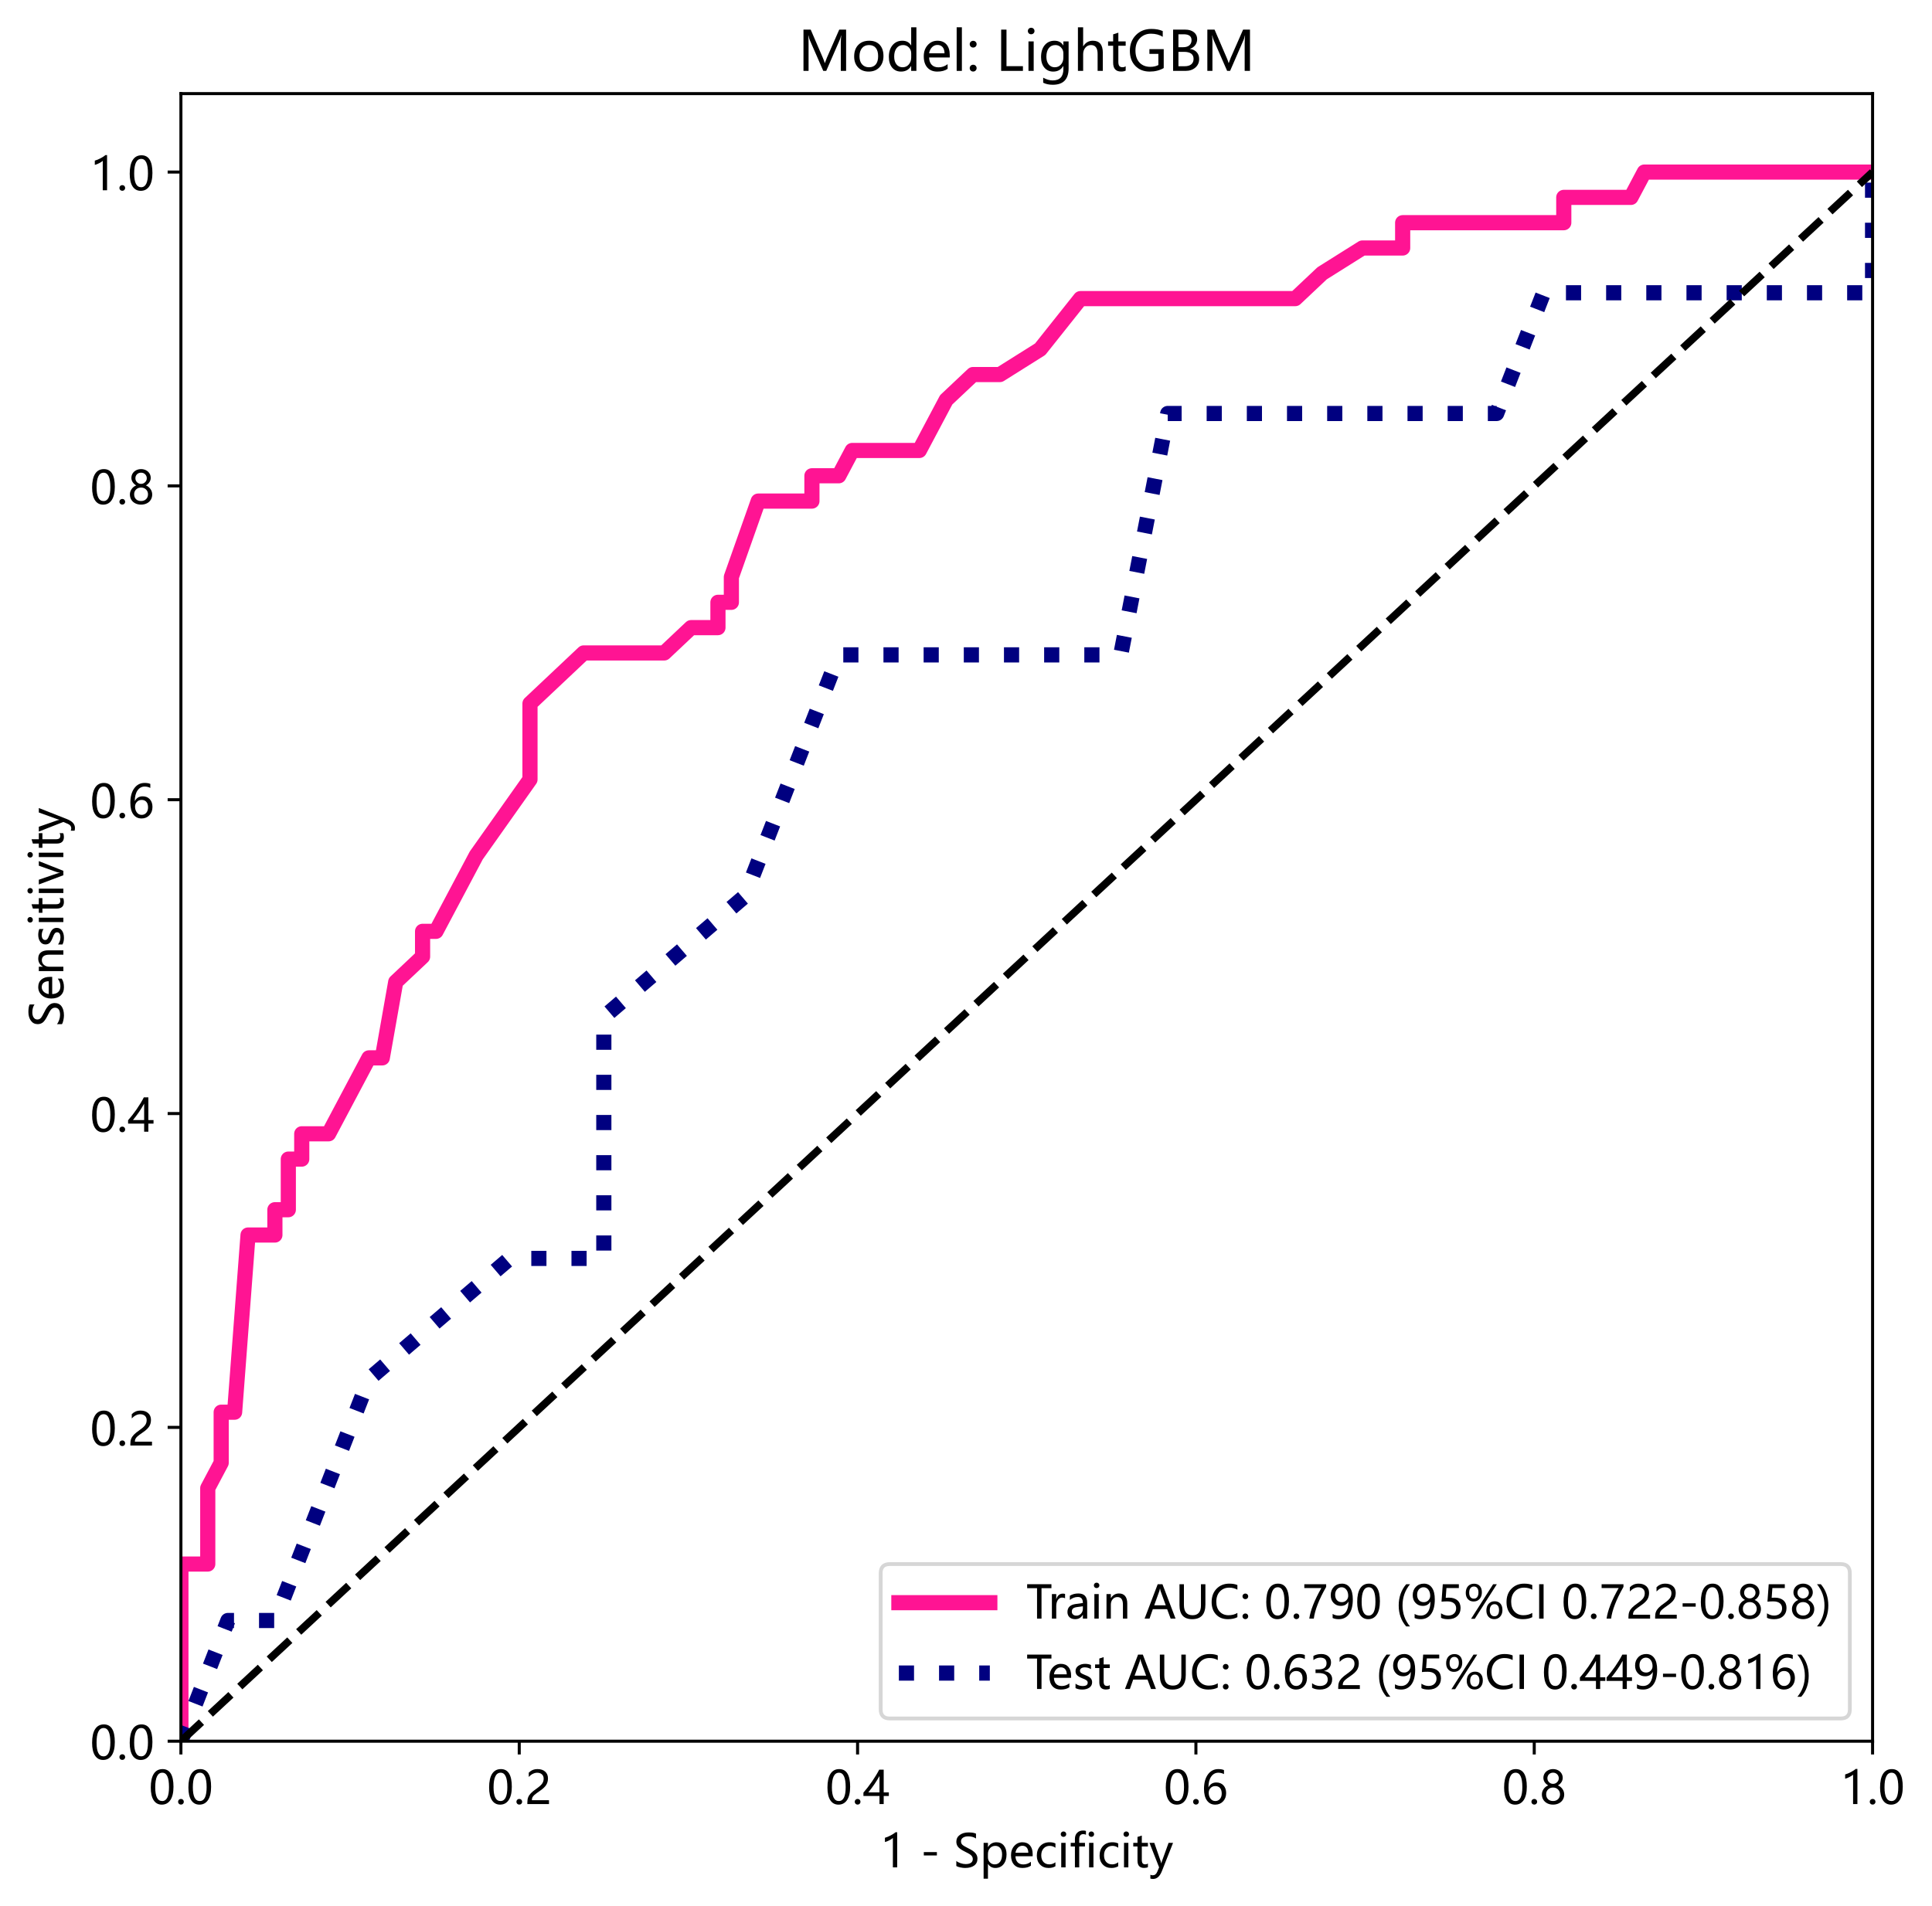<?xml version="1.0" encoding="utf-8" standalone="no"?>
<!DOCTYPE svg PUBLIC "-//W3C//DTD SVG 1.1//EN"
  "http://www.w3.org/Graphics/SVG/1.1/DTD/svg11.dtd">
<!-- Created with matplotlib (https://matplotlib.org/) -->
<svg height="503.152pt" version="1.1" viewBox="0 0 509.82 503.152" width="509.82pt" xmlns="http://www.w3.org/2000/svg" xmlns:xlink="http://www.w3.org/1999/xlink">
 <defs>
  <style type="text/css">
*{stroke-linecap:butt;stroke-linejoin:round;}
  </style>
 </defs>
 <g id="figure_1">
  <g id="patch_1">
   <path d="M 0 503.152 
L 509.82 503.152 
L 509.82 0 
L 0 0 
z
" style="fill:#ffffff;"/>
  </g>
  <g id="axes_1">
   <g id="patch_2">
    <path d="M 47.739 459.591 
L 494.139 459.591 
L 494.139 24.711 
L 47.739 24.711 
z
" style="fill:#ffffff;"/>
   </g>
   <g id="matplotlib.axis_1">
    <g id="xtick_1">
     <g id="line2d_1">
      <defs>
       <path d="M 0 0 
L 0 3.5 
" id="m786e7b9ff3" style="stroke:#000000;stroke-width:0.8;"/>
      </defs>
      <g>
       <use style="stroke:#000000;stroke-width:0.8;" x="47.739" xlink:href="#m786e7b9ff3" y="459.591"/>
      </g>
     </g>
     <g id="text_1">
      <!-- 0.0 -->
      <defs>
       <path d="M 4.438 36.328 
Q 4.438 56.344 11.078 66.625 
Q 17.719 76.906 30.328 76.906 
Q 54.344 76.906 54.344 38.141 
Q 54.344 19 47.578 8.859 
Q 40.828 -1.266 28.609 -1.266 
Q 17.094 -1.266 10.766 8.344 
Q 4.438 17.969 4.438 36.328 
z
M 14.203 36.766 
Q 14.203 6.641 29.5 6.641 
Q 44.531 6.641 44.531 37.25 
Q 44.531 68.953 29.781 68.953 
Q 14.203 68.953 14.203 36.766 
z
" id="MicrosoftYaHei-48"/>
       <path d="M 5.812 5.031 
Q 5.812 7.672 7.609 9.469 
Q 9.422 11.281 12.109 11.281 
Q 14.844 11.281 16.641 9.453 
Q 18.453 7.625 18.453 5.031 
Q 18.453 2.484 16.641 0.656 
Q 14.844 -1.172 12.062 -1.172 
Q 9.375 -1.172 7.594 0.656 
Q 5.812 2.484 5.812 5.031 
z
" id="MicrosoftYaHei-46"/>
      </defs>
      <g transform="translate(39.257 476.183)scale(0.12 -0.12)">
       <use xlink:href="#MicrosoftYaHei-48"/>
       <use x="58.643" xlink:href="#MicrosoftYaHei-46"/>
       <use x="82.715" xlink:href="#MicrosoftYaHei-48"/>
      </g>
     </g>
    </g>
    <g id="xtick_2">
     <g id="line2d_2">
      <g>
       <use style="stroke:#000000;stroke-width:0.8;" x="137.019" xlink:href="#m786e7b9ff3" y="459.591"/>
      </g>
     </g>
     <g id="text_2">
      <!-- 0.2 -->
      <defs>
       <path d="M 41.656 55.812 
Q 41.656 61.922 37.797 65.406 
Q 33.938 68.891 27.297 68.891 
Q 22.609 68.891 17.812 66.5 
Q 13.031 64.109 8.891 59.672 
L 8.891 68.953 
Q 12.594 72.797 17.297 74.844 
Q 22.016 76.906 28.375 76.906 
Q 38.625 76.906 44.875 71.406 
Q 51.125 65.922 51.125 56.547 
Q 51.125 48.188 47.281 42.078 
Q 43.453 35.984 34.188 29.594 
Q 24.703 23.047 21.5 20.219 
Q 18.312 17.391 17.031 14.797 
Q 15.766 12.203 15.766 8.5 
L 53.375 8.5 
L 53.375 0 
L 5.812 0 
L 5.812 3.766 
Q 5.812 10.297 7.594 14.859 
Q 9.375 19.438 13.469 23.75 
Q 17.578 28.078 26.266 34.125 
Q 35.156 40.375 38.406 45.094 
Q 41.656 49.812 41.656 55.812 
z
" id="MicrosoftYaHei-50"/>
      </defs>
      <g transform="translate(128.537 476.183)scale(0.12 -0.12)">
       <use xlink:href="#MicrosoftYaHei-48"/>
       <use x="58.643" xlink:href="#MicrosoftYaHei-46"/>
       <use x="82.715" xlink:href="#MicrosoftYaHei-50"/>
      </g>
     </g>
    </g>
    <g id="xtick_3">
     <g id="line2d_3">
      <g>
       <use style="stroke:#000000;stroke-width:0.8;" x="226.299" xlink:href="#m786e7b9ff3" y="459.591"/>
      </g>
     </g>
     <g id="text_3">
      <!-- 0.4 -->
      <defs>
       <path d="M 45.406 75.641 
L 45.406 25.688 
L 56.734 25.688 
L 56.734 17.781 
L 45.406 17.781 
L 45.406 0 
L 36.141 0 
L 36.141 17.781 
L 0.828 17.781 
L 0.828 25.25 
Q 10.25 35.844 19.766 49.656 
Q 29.297 63.484 35.5 75.641 
z
M 11.578 25.688 
L 36.141 25.688 
L 36.141 61.719 
Q 31.062 52.594 25.25 44.016 
Q 19.438 35.453 11.578 25.688 
z
" id="MicrosoftYaHei-52"/>
      </defs>
      <g transform="translate(217.817 476.183)scale(0.12 -0.12)">
       <use xlink:href="#MicrosoftYaHei-48"/>
       <use x="58.643" xlink:href="#MicrosoftYaHei-46"/>
       <use x="82.715" xlink:href="#MicrosoftYaHei-52"/>
      </g>
     </g>
    </g>
    <g id="xtick_4">
     <g id="line2d_4">
      <g>
       <use style="stroke:#000000;stroke-width:0.8;" x="315.579" xlink:href="#m786e7b9ff3" y="459.591"/>
      </g>
     </g>
     <g id="text_4">
      <!-- 0.6 -->
      <defs>
       <path d="M 49.703 65.922 
Q 43.797 68.953 37.359 68.953 
Q 27.547 68.953 21.578 60.406 
Q 15.625 51.859 15.531 37.062 
L 15.766 37.062 
Q 21.141 47.469 32.906 47.469 
Q 42.719 47.469 48.578 41.062 
Q 54.438 34.672 54.438 24.078 
Q 54.438 12.984 47.672 5.859 
Q 40.922 -1.266 30.422 -1.266 
Q 18.891 -1.266 12.328 7.734 
Q 5.766 16.75 5.766 33.297 
Q 5.766 53.328 14.375 65.109 
Q 23 76.906 37.062 76.906 
Q 45.125 76.906 49.703 74.703 
z
M 16.109 24.75 
Q 16.109 17.281 20.094 11.953 
Q 24.078 6.641 30.672 6.641 
Q 36.922 6.641 40.828 11.234 
Q 44.734 15.828 44.734 23.047 
Q 44.734 30.859 41.047 35.203 
Q 37.359 39.547 30.562 39.547 
Q 24.125 39.547 20.109 35.156 
Q 16.109 30.766 16.109 24.75 
z
" id="MicrosoftYaHei-54"/>
      </defs>
      <g transform="translate(307.097 476.183)scale(0.12 -0.12)">
       <use xlink:href="#MicrosoftYaHei-48"/>
       <use x="58.643" xlink:href="#MicrosoftYaHei-46"/>
       <use x="82.715" xlink:href="#MicrosoftYaHei-54"/>
      </g>
     </g>
    </g>
    <g id="xtick_5">
     <g id="line2d_5">
      <g>
       <use style="stroke:#000000;stroke-width:0.8;" x="404.859" xlink:href="#m786e7b9ff3" y="459.591"/>
      </g>
     </g>
     <g id="text_5">
      <!-- 0.8 -->
      <defs>
       <path d="M 4.781 21.094 
Q 4.781 27.641 8.688 33.156 
Q 12.594 38.672 18.75 41.016 
Q 13.812 43.797 10.938 48.141 
Q 8.062 52.484 8.062 57.562 
Q 8.062 62.938 10.812 67.375 
Q 13.578 71.828 18.484 74.359 
Q 23.391 76.906 29.297 76.906 
Q 35.25 76.906 40.188 74.391 
Q 45.125 71.875 47.859 67.422 
Q 50.594 62.984 50.594 57.562 
Q 50.594 52.594 47.781 48.219 
Q 44.969 43.844 39.984 41.016 
Q 46.141 38.625 50 33.109 
Q 53.859 27.594 53.859 21.094 
Q 53.859 14.656 50.781 9.547 
Q 47.703 4.438 42.031 1.609 
Q 36.375 -1.219 29.297 -1.219 
Q 22.266 -1.219 16.641 1.609 
Q 11.031 4.438 7.906 9.562 
Q 4.781 14.703 4.781 21.094 
z
M 14.156 21.531 
Q 14.156 14.797 18.312 10.734 
Q 22.469 6.688 29.344 6.688 
Q 36.078 6.688 40.344 10.812 
Q 44.625 14.938 44.625 21.531 
Q 44.625 27.781 40.297 32.047 
Q 35.984 36.328 29.344 36.328 
Q 22.75 36.328 18.453 32.156 
Q 14.156 27.984 14.156 21.531 
z
M 16.891 56.781 
Q 16.891 51.703 20.5 48.062 
Q 24.125 44.438 29.344 44.438 
Q 34.469 44.438 38.203 48.094 
Q 41.938 51.766 41.938 56.781 
Q 41.938 61.922 38.344 65.484 
Q 34.766 69.047 29.344 69.047 
Q 23.969 69.047 20.422 65.547 
Q 16.891 62.062 16.891 56.781 
z
" id="MicrosoftYaHei-56"/>
      </defs>
      <g transform="translate(396.377 476.183)scale(0.12 -0.12)">
       <use xlink:href="#MicrosoftYaHei-48"/>
       <use x="58.643" xlink:href="#MicrosoftYaHei-46"/>
       <use x="82.715" xlink:href="#MicrosoftYaHei-56"/>
      </g>
     </g>
    </g>
    <g id="xtick_6">
     <g id="line2d_6">
      <g>
       <use style="stroke:#000000;stroke-width:0.8;" x="494.139" xlink:href="#m786e7b9ff3" y="459.591"/>
      </g>
     </g>
     <g id="text_6">
      <!-- 1.0 -->
      <defs>
       <path d="M 27.828 0 
L 27.828 64.703 
Q 25.594 62.453 20.234 59.672 
Q 14.891 56.891 10.359 55.766 
L 10.359 65.141 
Q 16.359 66.797 23.188 70.438 
Q 30.031 74.078 33.688 77.297 
L 37.312 77.297 
L 37.312 0 
z
" id="MicrosoftYaHei-49"/>
      </defs>
      <g transform="translate(485.657 476.183)scale(0.12 -0.12)">
       <use xlink:href="#MicrosoftYaHei-49"/>
       <use x="58.643" xlink:href="#MicrosoftYaHei-46"/>
       <use x="82.715" xlink:href="#MicrosoftYaHei-48"/>
      </g>
     </g>
    </g>
    <g id="text_7">
     <!-- 1 - Specificity -->
     <defs>
      <path id="MicrosoftYaHei-32"/>
      <path d="M 36.375 26.266 
L 7.625 26.266 
L 7.625 33.641 
L 36.375 33.641 
z
" id="MicrosoftYaHei-45"/>
      <path d="M 6.25 14.203 
Q 9.719 11.188 15.531 9.234 
Q 21.344 7.281 26.562 7.281 
Q 42.484 7.281 42.484 18.609 
Q 42.484 21.781 40.766 24.312 
Q 39.062 26.859 36.078 28.812 
Q 33.109 30.766 24.906 34.812 
Q 13.531 40.484 9.906 45.344 
Q 6.297 50.203 6.297 56.453 
Q 6.297 65.875 13.859 71.391 
Q 21.438 76.906 32.953 76.906 
Q 44.234 76.906 49.516 74.172 
L 49.516 63.531 
Q 42.672 68.266 32.234 68.266 
Q 25.297 68.266 20.922 65.359 
Q 16.547 62.453 16.547 57.281 
Q 16.547 52.688 19.578 49.797 
Q 22.609 46.922 32.719 41.938 
Q 43.844 36.625 48.281 31.297 
Q 52.734 25.984 52.734 19.344 
Q 52.734 9.375 45.5 4.047 
Q 38.281 -1.266 25.438 -1.266 
Q 20.953 -1.266 14.969 -0.016 
Q 8.984 1.219 6.25 3.078 
z
" id="MicrosoftYaHei-83"/>
      <path d="M 18.109 7.625 
L 18.109 -24.859 
L 8.547 -24.859 
L 8.547 54 
L 18.109 54 
L 18.109 44.672 
L 18.312 44.672 
Q 24.656 55.281 36.859 55.281 
Q 47.219 55.281 53.094 48.016 
Q 58.984 40.766 58.984 28.562 
Q 58.984 15.094 52.312 6.906 
Q 45.656 -1.266 34.375 -1.266 
Q 23.969 -1.266 18.312 7.625 
z
M 18.062 22.266 
Q 18.062 15.672 22.312 11.156 
Q 26.562 6.641 32.953 6.641 
Q 40.578 6.641 44.875 12.5 
Q 49.172 18.359 49.172 28.719 
Q 49.172 37.453 45.156 42.406 
Q 41.156 47.359 34.234 47.359 
Q 27.156 47.359 22.609 42.328 
Q 18.062 37.312 18.062 29.438 
z
" id="MicrosoftYaHei-112"/>
      <path d="M 52.547 24.562 
L 14.75 24.562 
Q 14.984 15.922 19.469 11.203 
Q 23.969 6.5 32.031 6.5 
Q 41.109 6.5 48.688 12.312 
L 48.688 3.766 
Q 41.547 -1.266 29.781 -1.266 
Q 18.062 -1.266 11.5 6.156 
Q 4.938 13.578 4.938 26.766 
Q 4.938 39.156 12.141 47.219 
Q 19.344 55.281 30.031 55.281 
Q 40.625 55.281 46.578 48.469 
Q 52.547 41.656 52.547 29.391 
z
M 42.969 32.234 
Q 42.922 39.547 39.5 43.547 
Q 36.078 47.562 29.891 47.562 
Q 24.172 47.562 20 43.312 
Q 15.828 39.062 14.75 32.234 
z
" id="MicrosoftYaHei-101"/>
      <path d="M 45.844 2.438 
Q 39.656 -1.266 30.906 -1.266 
Q 19.188 -1.266 12.062 6.25 
Q 4.938 13.766 4.938 25.734 
Q 4.938 39.016 12.625 47.141 
Q 20.312 55.281 33.203 55.281 
Q 40.625 55.281 45.906 52.641 
L 45.906 43.172 
Q 40.188 47.359 33.203 47.359 
Q 25 47.359 19.844 41.672 
Q 14.703 35.984 14.703 26.516 
Q 14.703 17.188 19.562 11.906 
Q 24.422 6.641 32.672 6.641 
Q 39.656 6.641 45.844 11.234 
z
" id="MicrosoftYaHei-99"/>
      <path d="M 7.375 73.047 
Q 7.375 75.594 9.109 77.312 
Q 10.844 79.047 13.375 79.047 
Q 15.969 79.047 17.75 77.344 
Q 19.531 75.641 19.531 73.047 
Q 19.531 70.516 17.75 68.828 
Q 15.969 67.141 13.375 67.141 
Q 10.797 67.141 9.078 68.828 
Q 7.375 70.516 7.375 73.047 
z
M 8.5 0 
L 8.5 54 
L 18.062 54 
L 18.062 0 
z
" id="MicrosoftYaHei-105"/>
      <path d="M 36.234 71.781 
Q 33.547 73.188 30.422 73.188 
Q 21.438 73.188 21.438 62.062 
L 21.438 54 
L 34.078 54 
L 34.078 46.094 
L 21.438 46.094 
L 21.438 0 
L 11.969 0 
L 11.969 46.094 
L 2.734 46.094 
L 2.734 54 
L 11.969 54 
L 11.969 62.5 
Q 11.969 71.188 16.969 76.141 
Q 21.969 81.109 29.688 81.109 
Q 33.797 81.109 36.234 80.172 
z
" id="MicrosoftYaHei-102"/>
      <path d="M 34.469 0.531 
Q 31.344 -1.172 26.031 -1.172 
Q 11.531 -1.172 11.531 14.891 
L 11.531 46.094 
L 2.25 46.094 
L 2.25 54 
L 11.531 54 
L 11.531 67 
L 21.047 70.016 
L 21.047 54 
L 34.469 54 
L 34.469 46.094 
L 21.047 46.094 
L 21.047 16.609 
Q 21.047 11.281 22.844 8.984 
Q 24.656 6.688 28.859 6.688 
Q 32.078 6.688 34.469 8.5 
z
" id="MicrosoftYaHei-116"/>
      <path d="M 52.484 54 
L 27.984 -8.156 
Q 21.141 -25.438 8.688 -25.438 
Q 5.125 -25.438 2.594 -24.656 
L 2.594 -16.266 
Q 5.375 -17.328 7.953 -17.328 
Q 14.453 -17.328 17.672 -9.719 
L 21.828 0.094 
L 0.641 54 
L 11.234 54 
L 25.344 13.422 
L 26.516 8.984 
L 26.766 8.984 
Q 27.047 10.5 27.938 13.328 
L 42.672 54 
z
" id="MicrosoftYaHei-121"/>
     </defs>
     <g transform="translate(232.275 492.9)scale(0.12 -0.12)">
      <use xlink:href="#MicrosoftYaHei-49"/>
      <use x="58.643" xlink:href="#MicrosoftYaHei-32"/>
      <use x="88.232" xlink:href="#MicrosoftYaHei-45"/>
      <use x="131.494" xlink:href="#MicrosoftYaHei-32"/>
      <use x="161.084" xlink:href="#MicrosoftYaHei-83"/>
      <use x="218.799" xlink:href="#MicrosoftYaHei-112"/>
      <use x="282.666" xlink:href="#MicrosoftYaHei-101"/>
      <use x="339.404" xlink:href="#MicrosoftYaHei-99"/>
      <use x="389.551" xlink:href="#MicrosoftYaHei-105"/>
      <use x="416.162" xlink:href="#MicrosoftYaHei-102"/>
      <use x="450.83" xlink:href="#MicrosoftYaHei-105"/>
      <use x="477.441" xlink:href="#MicrosoftYaHei-99"/>
      <use x="527.588" xlink:href="#MicrosoftYaHei-105"/>
      <use x="554.199" xlink:href="#MicrosoftYaHei-116"/>
      <use x="591.455" xlink:href="#MicrosoftYaHei-121"/>
     </g>
    </g>
   </g>
   <g id="matplotlib.axis_2">
    <g id="ytick_1">
     <g id="line2d_7">
      <defs>
       <path d="M 0 0 
L -3.5 0 
" id="m287d58c48f" style="stroke:#000000;stroke-width:0.8;"/>
      </defs>
      <g>
       <use style="stroke:#000000;stroke-width:0.8;" x="47.739" xlink:href="#m287d58c48f" y="459.591"/>
      </g>
     </g>
     <g id="text_8">
      <!-- 0.0 -->
      <g transform="translate(23.776 464.387)scale(0.12 -0.12)">
       <use xlink:href="#MicrosoftYaHei-48"/>
       <use x="58.643" xlink:href="#MicrosoftYaHei-46"/>
       <use x="82.715" xlink:href="#MicrosoftYaHei-48"/>
      </g>
     </g>
    </g>
    <g id="ytick_2">
     <g id="line2d_8">
      <g>
       <use style="stroke:#000000;stroke-width:0.8;" x="47.739" xlink:href="#m287d58c48f" y="376.757"/>
      </g>
     </g>
     <g id="text_9">
      <!-- 0.2 -->
      <g transform="translate(23.776 381.553)scale(0.12 -0.12)">
       <use xlink:href="#MicrosoftYaHei-48"/>
       <use x="58.643" xlink:href="#MicrosoftYaHei-46"/>
       <use x="82.715" xlink:href="#MicrosoftYaHei-50"/>
      </g>
     </g>
    </g>
    <g id="ytick_3">
     <g id="line2d_9">
      <g>
       <use style="stroke:#000000;stroke-width:0.8;" x="47.739" xlink:href="#m287d58c48f" y="293.922"/>
      </g>
     </g>
     <g id="text_10">
      <!-- 0.4 -->
      <g transform="translate(23.776 298.719)scale(0.12 -0.12)">
       <use xlink:href="#MicrosoftYaHei-48"/>
       <use x="58.643" xlink:href="#MicrosoftYaHei-46"/>
       <use x="82.715" xlink:href="#MicrosoftYaHei-52"/>
      </g>
     </g>
    </g>
    <g id="ytick_4">
     <g id="line2d_10">
      <g>
       <use style="stroke:#000000;stroke-width:0.8;" x="47.739" xlink:href="#m287d58c48f" y="211.088"/>
      </g>
     </g>
     <g id="text_11">
      <!-- 0.6 -->
      <g transform="translate(23.776 215.884)scale(0.12 -0.12)">
       <use xlink:href="#MicrosoftYaHei-48"/>
       <use x="58.643" xlink:href="#MicrosoftYaHei-46"/>
       <use x="82.715" xlink:href="#MicrosoftYaHei-54"/>
      </g>
     </g>
    </g>
    <g id="ytick_5">
     <g id="line2d_11">
      <g>
       <use style="stroke:#000000;stroke-width:0.8;" x="47.739" xlink:href="#m287d58c48f" y="128.254"/>
      </g>
     </g>
     <g id="text_12">
      <!-- 0.8 -->
      <g transform="translate(23.776 133.05)scale(0.12 -0.12)">
       <use xlink:href="#MicrosoftYaHei-48"/>
       <use x="58.643" xlink:href="#MicrosoftYaHei-46"/>
       <use x="82.715" xlink:href="#MicrosoftYaHei-56"/>
      </g>
     </g>
    </g>
    <g id="ytick_6">
     <g id="line2d_12">
      <g>
       <use style="stroke:#000000;stroke-width:0.8;" x="47.739" xlink:href="#m287d58c48f" y="45.42"/>
      </g>
     </g>
     <g id="text_13">
      <!-- 1.0 -->
      <g transform="translate(23.776 50.216)scale(0.12 -0.12)">
       <use xlink:href="#MicrosoftYaHei-49"/>
       <use x="58.643" xlink:href="#MicrosoftYaHei-46"/>
       <use x="82.715" xlink:href="#MicrosoftYaHei-48"/>
      </g>
     </g>
    </g>
    <g id="text_14">
     <!-- Sensitivity -->
     <defs>
      <path d="M 54.203 0 
L 44.672 0 
L 44.672 30.719 
Q 44.672 47.359 32.516 47.359 
Q 26.219 47.359 22.156 42.672 
Q 18.109 37.984 18.109 30.812 
L 18.109 0 
L 8.547 0 
L 8.547 54 
L 18.109 54 
L 18.109 45.062 
L 18.312 45.062 
Q 24.422 55.281 36.031 55.281 
Q 44.922 55.281 49.562 49.578 
Q 54.203 43.891 54.203 33.016 
z
" id="MicrosoftYaHei-110"/>
      <path d="M 5.516 11.672 
Q 12.75 6.453 21.094 6.453 
Q 32.281 6.453 32.281 13.766 
Q 32.281 16.891 29.828 18.922 
Q 27.391 20.953 19.922 23.734 
Q 10.938 27.344 8.25 30.875 
Q 5.562 34.422 5.562 39.453 
Q 5.562 46.625 11.641 50.953 
Q 17.719 55.281 26.609 55.281 
Q 33.5 55.281 39.406 52.875 
L 39.406 43.656 
Q 33.344 47.562 25.688 47.562 
Q 21.094 47.562 18.203 45.562 
Q 15.328 43.562 15.328 40.281 
Q 15.328 37.062 17.406 35.25 
Q 19.484 33.453 26.609 30.609 
Q 35.641 27.25 38.812 23.625 
Q 42 20.016 42 14.703 
Q 42 7.281 35.906 3 
Q 29.828 -1.266 20.172 -1.266 
Q 11.766 -1.266 5.516 1.906 
z
" id="MicrosoftYaHei-115"/>
      <path d="M 52.047 54 
L 30.672 0 
L 21 0 
L 0.688 54 
L 11.141 54 
L 24.312 15.438 
Q 25.922 10.797 26.219 7.672 
L 26.469 7.672 
Q 26.953 11.766 28.172 15.234 
L 42 54 
z
" id="MicrosoftYaHei-118"/>
     </defs>
     <g transform="translate(16.723 271.079)rotate(-90)scale(0.12 -0.12)">
      <use xlink:href="#MicrosoftYaHei-83"/>
      <use x="57.715" xlink:href="#MicrosoftYaHei-101"/>
      <use x="114.453" xlink:href="#MicrosoftYaHei-110"/>
      <use x="176.074" xlink:href="#MicrosoftYaHei-115"/>
      <use x="222.363" xlink:href="#MicrosoftYaHei-105"/>
      <use x="248.975" xlink:href="#MicrosoftYaHei-116"/>
      <use x="286.23" xlink:href="#MicrosoftYaHei-105"/>
      <use x="312.842" xlink:href="#MicrosoftYaHei-118"/>
      <use x="365.332" xlink:href="#MicrosoftYaHei-105"/>
      <use x="391.943" xlink:href="#MicrosoftYaHei-116"/>
      <use x="429.199" xlink:href="#MicrosoftYaHei-121"/>
     </g>
    </g>
   </g>
   <g id="line2d_13">
    <path clip-path="url(#p38fed977ec)" d="M 47.739 459.591 
L 47.739 452.911 
L 47.739 439.55 
L 47.739 426.19 
L 47.739 412.83 
L 54.824 412.83 
L 54.824 399.469 
L 54.824 392.789 
L 58.367 386.109 
L 58.367 372.749 
L 61.91 372.749 
L 65.453 325.987 
L 72.539 325.987 
L 72.539 319.307 
L 76.082 319.307 
L 76.082 305.947 
L 79.624 305.947 
L 79.624 299.267 
L 86.71 299.267 
L 93.796 285.906 
L 97.339 279.226 
L 100.882 279.226 
L 104.424 259.185 
L 111.51 252.505 
L 111.51 245.825 
L 115.053 245.825 
L 125.682 225.785 
L 139.853 205.744 
L 139.853 185.703 
L 154.024 172.343 
L 161.11 172.343 
L 175.282 172.343 
L 182.367 165.663 
L 189.453 165.663 
L 189.453 158.983 
L 192.996 158.983 
L 192.996 152.303 
L 200.082 132.262 
L 207.167 132.262 
L 214.253 132.262 
L 214.253 125.582 
L 221.339 125.582 
L 224.882 118.902 
L 242.596 118.902 
L 249.682 105.541 
L 256.767 98.861 
L 263.853 98.861 
L 274.482 92.181 
L 285.11 78.82 
L 302.824 78.82 
L 316.996 78.82 
L 320.539 78.82 
L 334.71 78.82 
L 341.796 78.82 
L 348.882 72.14 
L 359.51 65.46 
L 370.139 65.46 
L 370.139 58.78 
L 373.682 58.78 
L 387.853 58.78 
L 394.939 58.78 
L 402.024 58.78 
L 405.567 58.78 
L 412.653 58.78 
L 412.653 52.1 
L 423.282 52.1 
L 430.367 52.1 
L 433.91 45.42 
L 437.453 45.42 
L 451.624 45.42 
L 455.167 45.42 
L 476.424 45.42 
L 490.596 45.42 
L 494.139 45.42 
" style="fill:none;stroke:#ff1493;stroke-linecap:square;stroke-width:4;"/>
   </g>
   <g id="line2d_14">
    <path clip-path="url(#p38fed977ec)" d="M 47.739 459.591 
L 60.139 427.732 
L 72.539 427.732 
L 97.339 364.013 
L 134.539 332.154 
L 159.339 332.154 
L 159.339 268.435 
L 196.539 236.576 
L 221.339 172.857 
L 295.739 172.857 
L 308.139 109.138 
L 332.939 109.138 
L 394.939 109.138 
L 407.339 77.279 
L 419.739 77.279 
L 444.539 77.279 
L 494.139 77.279 
L 494.139 45.42 
" style="fill:none;stroke:#000080;stroke-dasharray:4,6.6;stroke-dashoffset:0;stroke-width:4;"/>
   </g>
   <g id="line2d_15">
    <path clip-path="url(#p38fed977ec)" d="M 47.739 459.591 
L 494.139 45.42 
" style="fill:none;stroke:#000000;stroke-dasharray:7.4,3.2;stroke-dashoffset:0;stroke-width:2;"/>
   </g>
   <g id="patch_3">
    <path d="M 47.739 459.591 
L 47.739 24.711 
" style="fill:none;stroke:#000000;stroke-linecap:square;stroke-linejoin:miter;stroke-width:0.8;"/>
   </g>
   <g id="patch_4">
    <path d="M 494.139 459.591 
L 494.139 24.711 
" style="fill:none;stroke:#000000;stroke-linecap:square;stroke-linejoin:miter;stroke-width:0.8;"/>
   </g>
   <g id="patch_5">
    <path d="M 47.739 459.591 
L 494.139 459.591 
" style="fill:none;stroke:#000000;stroke-linecap:square;stroke-linejoin:miter;stroke-width:0.8;"/>
   </g>
   <g id="patch_6">
    <path d="M 47.739 24.711 
L 494.139 24.711 
" style="fill:none;stroke:#000000;stroke-linecap:square;stroke-linejoin:miter;stroke-width:0.8;"/>
   </g>
   <g id="text_15">
    <!-- Model: LightGBM -->
    <defs>
     <path d="M 78.172 0 
L 78.172 50.094 
Q 78.172 56.297 78.906 64.984 
L 78.656 64.984 
Q 77.391 59.516 76.422 57.375 
L 51.469 0 
L 46.047 0 
L 21.141 56.938 
Q 20.266 58.891 18.891 64.984 
L 18.609 64.984 
Q 19.094 59.719 19.094 49.656 
L 19.094 0 
L 9.766 0 
L 9.766 75.641 
L 23 75.641 
L 45.312 23.781 
Q 47.859 17.828 48.688 14.5 
L 49.031 14.5 
Q 51.562 21.484 52.594 23.969 
L 75.297 75.641 
L 87.891 75.641 
L 87.891 0 
z
" id="MicrosoftYaHei-77"/>
     <path d="M 4.938 26.422 
Q 4.938 39.797 12.406 47.531 
Q 19.875 55.281 32.672 55.281 
Q 44.828 55.281 51.734 47.828 
Q 58.641 40.375 58.641 27.25 
Q 58.641 14.453 51.266 6.594 
Q 43.891 -1.266 31.5 -1.266 
Q 19.391 -1.266 12.156 6.344 
Q 4.938 13.969 4.938 26.422 
z
M 14.703 26.703 
Q 14.703 17.391 19.406 12.016 
Q 24.125 6.641 32.078 6.641 
Q 40.281 6.641 44.578 11.891 
Q 48.875 17.141 48.875 26.953 
Q 48.875 36.812 44.578 42.078 
Q 40.281 47.359 32.078 47.359 
Q 24.031 47.359 19.359 41.844 
Q 14.703 36.328 14.703 26.703 
z
" id="MicrosoftYaHei-111"/>
     <path d="M 55.422 0 
L 45.844 0 
L 45.844 8.984 
L 45.656 8.984 
Q 39.75 -1.266 27.297 -1.266 
Q 17.047 -1.266 10.984 6.031 
Q 4.938 13.328 4.938 25.734 
Q 4.938 39.109 11.766 47.188 
Q 18.609 55.281 29.641 55.281 
Q 40.672 55.281 45.656 46.688 
L 45.844 46.688 
L 45.844 79.938 
L 55.422 79.938 
z
M 45.906 32.125 
Q 45.906 38.625 41.625 42.984 
Q 37.359 47.359 31.109 47.359 
Q 23.484 47.359 19.094 41.672 
Q 14.703 35.984 14.703 26.172 
Q 14.703 17.141 18.922 11.891 
Q 23.141 6.641 30.172 6.641 
Q 37.109 6.641 41.5 11.781 
Q 45.906 16.938 45.906 24.609 
z
" id="MicrosoftYaHei-100"/>
     <path d="M 8.5 0 
L 8.5 79.938 
L 18.062 79.938 
L 18.062 0 
z
" id="MicrosoftYaHei-108"/>
     <path d="M 5.812 48.969 
Q 5.812 51.609 7.656 53.359 
Q 9.516 55.125 12.109 55.125 
Q 14.75 55.125 16.594 53.344 
Q 18.453 51.562 18.453 48.969 
Q 18.453 46.391 16.641 44.578 
Q 14.844 42.781 12.062 42.781 
Q 9.422 42.781 7.609 44.578 
Q 5.812 46.391 5.812 48.969 
z
M 5.812 5.031 
Q 5.812 7.672 7.609 9.469 
Q 9.422 11.281 12.109 11.281 
Q 14.844 11.281 16.641 9.453 
Q 18.453 7.625 18.453 5.031 
Q 18.453 2.484 16.641 0.656 
Q 14.844 -1.172 12.062 -1.172 
Q 9.375 -1.172 7.594 0.656 
Q 5.812 2.484 5.812 5.031 
z
" id="MicrosoftYaHei-58"/>
     <path d="M 49.656 0 
L 9.766 0 
L 9.766 75.641 
L 19.531 75.641 
L 19.531 8.641 
L 49.656 8.641 
z
" id="MicrosoftYaHei-76"/>
     <path d="M 55.422 4.547 
Q 55.422 -25.438 26.312 -25.438 
Q 16.266 -25.438 8.844 -21.688 
L 8.844 -12.453 
Q 17.875 -17.484 26.172 -17.484 
Q 45.844 -17.484 45.844 3.219 
L 45.844 8.938 
L 45.656 8.938 
Q 39.5 -1.266 27.297 -1.266 
Q 17.141 -1.266 11.031 6 
Q 4.938 13.281 4.938 25.297 
Q 4.938 39.109 11.672 47.188 
Q 18.406 55.281 29.641 55.281 
Q 40.438 55.281 45.656 46.688 
L 45.844 46.688 
L 45.844 54 
L 55.422 54 
z
M 45.844 32.125 
Q 45.906 38.375 41.656 42.859 
Q 37.406 47.359 31.203 47.359 
Q 23.391 47.359 19.047 41.625 
Q 14.703 35.891 14.703 25.875 
Q 14.703 17.281 18.891 11.953 
Q 23.094 6.641 30.031 6.641 
Q 37.016 6.641 41.453 11.719 
Q 45.906 16.797 45.844 24.609 
z
" id="MicrosoftYaHei-103"/>
     <path d="M 54.156 0 
L 44.625 0 
L 44.625 31.062 
Q 44.625 47.359 32.516 47.359 
Q 26.312 47.359 22.203 42.594 
Q 18.109 37.844 18.109 30.609 
L 18.109 0 
L 8.547 0 
L 8.547 79.938 
L 18.109 79.938 
L 18.109 45.125 
L 18.312 45.125 
Q 24.516 55.281 35.938 55.281 
Q 54.156 55.281 54.156 33.25 
z
" id="MicrosoftYaHei-104"/>
     <path d="M 66.938 5.172 
Q 55.609 -1.266 41.359 -1.266 
Q 24.953 -1.266 14.922 9.109 
Q 4.891 19.484 4.891 36.812 
Q 4.891 54.344 15.969 65.625 
Q 27.047 76.906 44.391 76.906 
Q 56.641 76.906 65.141 73 
L 65.141 62.453 
Q 56.062 68.172 43.5 68.172 
Q 31.156 68.172 23.141 59.719 
Q 15.141 51.266 15.141 37.453 
Q 15.141 23.25 22.516 15.328 
Q 29.891 7.422 42.438 7.422 
Q 51.078 7.422 57.125 10.75 
L 57.125 31.203 
L 40.719 31.203 
L 40.719 39.844 
L 66.938 39.844 
z
" id="MicrosoftYaHei-71"/>
     <path d="M 9.766 0 
L 9.766 75.641 
L 31.984 75.641 
Q 41.938 75.641 47.891 70.875 
Q 53.859 66.109 53.859 58.25 
Q 53.859 52 50.312 47.219 
Q 46.781 42.438 40.578 40.438 
L 40.578 40.234 
Q 48.297 39.359 52.906 34.391 
Q 57.516 29.438 57.516 21.828 
Q 57.516 12.062 50.5 6.031 
Q 43.5 0 32.562 0 
z
M 19.531 67.094 
L 19.531 43.406 
L 28.422 43.406 
Q 35.5 43.406 39.531 46.844 
Q 43.562 50.297 43.562 56.391 
Q 43.562 67.094 29.297 67.094 
z
M 19.531 34.906 
L 19.531 8.547 
L 31.25 8.547 
Q 38.922 8.547 43.094 12.078 
Q 47.266 15.625 47.266 21.922 
Q 47.266 34.906 29.641 34.906 
z
" id="MicrosoftYaHei-66"/>
    </defs>
    <g transform="translate(210.617 18.711)scale(0.144 -0.144)">
     <use xlink:href="#MicrosoftYaHei-77"/>
     <use x="97.705" xlink:href="#MicrosoftYaHei-111"/>
     <use x="161.279" xlink:href="#MicrosoftYaHei-100"/>
     <use x="225.244" xlink:href="#MicrosoftYaHei-101"/>
     <use x="281.982" xlink:href="#MicrosoftYaHei-108"/>
     <use x="308.594" xlink:href="#MicrosoftYaHei-58"/>
     <use x="332.666" xlink:href="#MicrosoftYaHei-32"/>
     <use x="362.256" xlink:href="#MicrosoftYaHei-76"/>
     <use x="413.574" xlink:href="#MicrosoftYaHei-105"/>
     <use x="440.186" xlink:href="#MicrosoftYaHei-103"/>
     <use x="504.15" xlink:href="#MicrosoftYaHei-104"/>
     <use x="565.723" xlink:href="#MicrosoftYaHei-116"/>
     <use x="602.979" xlink:href="#MicrosoftYaHei-71"/>
     <use x="677.344" xlink:href="#MicrosoftYaHei-66"/>
     <use x="740.088" xlink:href="#MicrosoftYaHei-77"/>
    </g>
   </g>
   <g id="legend_1">
    <g id="patch_7">
     <path d="M 234.798 453.591 
L 485.739 453.591 
Q 488.139 453.591 488.139 451.191 
L 488.139 415.24 
Q 488.139 412.84 485.739 412.84 
L 234.798 412.84 
Q 232.398 412.84 232.398 415.24 
L 232.398 451.191 
Q 232.398 453.591 234.798 453.591 
z
" style="fill:#ffffff;opacity:0.8;stroke:#cccccc;stroke-linejoin:miter;"/>
    </g>
    <g id="line2d_16">
     <path d="M 237.198 423.032 
L 261.198 423.032 
" style="fill:none;stroke:#ff1493;stroke-linecap:square;stroke-width:4;"/>
    </g>
    <g id="line2d_17"/>
    <g id="text_16">
     <!-- Train AUC: 0.790 (95%CI 0.722-0.858) -->
     <defs>
      <path d="M 55.469 66.938 
L 33.641 66.938 
L 33.641 0 
L 23.828 0 
L 23.828 66.938 
L 2.094 66.938 
L 2.094 75.641 
L 55.469 75.641 
z
" id="MicrosoftYaHei-84"/>
      <path d="M 37.5 44.531 
Q 35.109 46.234 30.906 46.234 
Q 25.344 46.234 21.719 41.031 
Q 18.109 35.844 18.109 27.344 
L 18.109 0 
L 8.547 0 
L 8.547 54 
L 18.109 54 
L 18.109 43.016 
L 18.312 43.016 
Q 22.406 54.938 32.469 54.938 
Q 35.75 54.938 37.5 54.203 
z
" id="MicrosoftYaHei-114"/>
      <path d="M 9.812 50.25 
Q 17.875 55.281 28.422 55.281 
Q 47.953 55.281 47.953 34.766 
L 47.953 0 
L 38.484 0 
L 38.484 8.344 
L 38.234 8.344 
Q 32.625 -1.266 21.688 -1.266 
Q 13.812 -1.266 9.172 2.984 
Q 4.547 7.234 4.547 14.453 
Q 4.547 29.594 22.469 32.078 
L 38.484 34.328 
Q 38.484 47.562 27.547 47.562 
Q 17.828 47.562 9.812 41.016 
z
M 25.828 25.391 
Q 19.188 24.516 16.672 22.062 
Q 14.156 19.625 14.156 15.234 
Q 14.156 11.375 16.891 8.938 
Q 19.625 6.5 24.125 6.5 
Q 30.375 6.5 34.422 10.891 
Q 38.484 15.281 38.484 21.922 
L 38.484 27.094 
z
" id="MicrosoftYaHei-97"/>
      <path d="M 69.188 0 
L 58.406 0 
L 50.688 20.703 
L 19.188 20.703 
L 11.922 0 
L 1.125 0 
L 29.938 75.641 
L 40.375 75.641 
z
M 47.656 29.25 
L 36.234 60.688 
Q 35.688 62.203 35.062 65.969 
L 34.812 65.969 
Q 34.281 62.547 33.594 60.688 
L 22.266 29.25 
z
" id="MicrosoftYaHei-65"/>
      <path d="M 65.828 30.812 
Q 65.828 -1.266 36.719 -1.266 
Q 8.844 -1.266 8.844 29.688 
L 8.844 75.641 
L 18.609 75.641 
L 18.609 30.125 
Q 18.609 7.422 37.641 7.422 
Q 56.062 7.422 56.062 29.391 
L 56.062 75.641 
L 65.828 75.641 
z
" id="MicrosoftYaHei-85"/>
      <path d="M 61.531 3.125 
Q 53.172 -1.266 40.578 -1.266 
Q 24.312 -1.266 14.594 9.062 
Q 4.891 19.391 4.891 36.375 
Q 4.891 54.641 15.828 65.766 
Q 26.766 76.906 43.609 76.906 
Q 54.438 76.906 61.531 73.828 
L 61.531 63.625 
Q 53.422 68.109 43.703 68.109 
Q 31.062 68.109 23.094 59.688 
Q 15.141 51.266 15.141 36.969 
Q 15.141 23.391 22.562 15.406 
Q 29.984 7.422 42 7.422 
Q 53.219 7.422 61.531 12.5 
z
" id="MicrosoftYaHei-67"/>
      <path d="M 53.469 69.734 
Q 41.547 48.922 34.734 31.219 
Q 27.938 13.531 26.312 0 
L 16.359 0 
Q 18.172 13.328 24.906 30.422 
Q 31.641 47.516 42.922 67.188 
L 5.422 67.188 
L 5.422 75.641 
L 53.469 75.641 
z
" id="MicrosoftYaHei-55"/>
      <path d="M 9.031 10.25 
Q 15.281 6.641 22.516 6.641 
Q 32.672 6.641 38.25 14.641 
Q 43.844 22.656 43.844 37.406 
Q 43.75 37.312 43.656 37.406 
Q 38.672 27.938 26.906 27.938 
Q 17.391 27.938 11.141 34.469 
Q 4.891 41.016 4.891 51.469 
Q 4.891 62.594 11.719 69.75 
Q 18.562 76.906 29.438 76.906 
Q 40.719 76.906 47.062 68.047 
Q 53.422 59.188 53.422 42.234 
Q 53.422 21.297 45.219 10.016 
Q 37.016 -1.266 22.516 -1.266 
Q 14.547 -1.266 9.031 1.312 
z
M 14.547 52.688 
Q 14.547 45.062 18.453 40.594 
Q 22.359 36.141 29.25 36.141 
Q 35.203 36.141 39.25 40.203 
Q 43.312 44.281 43.312 50.094 
Q 43.312 58.25 39.281 63.594 
Q 35.25 68.953 28.656 68.953 
Q 22.562 68.953 18.547 64.312 
Q 14.547 59.672 14.547 52.688 
z
" id="MicrosoftYaHei-57"/>
      <path d="M 23.922 -17.188 
Q 7.469 1.562 7.469 28.859 
Q 7.469 56.156 23.922 75.641 
L 32.375 75.641 
Q 15.875 55.375 15.875 28.953 
Q 15.875 2.594 32.281 -17.188 
z
" id="MicrosoftYaHei-40"/>
      <path d="M 51.469 23.344 
Q 51.469 12.25 44.109 5.469 
Q 36.766 -1.312 24.359 -1.312 
Q 13.719 -1.312 8.5 1.859 
L 8.5 11.625 
Q 16.156 6.641 24.125 6.641 
Q 32.031 6.641 36.891 11 
Q 41.75 15.375 41.75 22.609 
Q 41.75 29.828 36.688 33.859 
Q 31.641 37.891 22.406 37.891 
Q 15.281 37.891 9.578 37.25 
L 12.359 75.641 
L 47.703 75.641 
L 47.703 67.234 
L 20.406 67.234 
L 18.844 45.797 
L 25.734 46.094 
Q 37.75 46.094 44.609 40.109 
Q 51.469 34.125 51.469 23.344 
z
" id="MicrosoftYaHei-53"/>
      <path d="M 4.25 56.547 
Q 4.25 65.828 9.203 71.297 
Q 14.156 76.766 22.562 76.766 
Q 30.609 76.766 35.125 71.734 
Q 39.656 66.703 39.656 57.719 
Q 39.656 48.781 34.672 43.203 
Q 29.688 37.641 21.438 37.641 
Q 13.625 37.641 8.938 42.812 
Q 4.25 48 4.25 56.547 
z
M 11.766 57.031 
Q 11.766 50.734 14.5 47.312 
Q 17.234 43.891 21.969 43.891 
Q 26.859 43.891 29.516 47.438 
Q 32.172 50.984 32.172 57.422 
Q 32.172 63.719 29.562 67.156 
Q 26.953 70.609 22.219 70.609 
Q 17.391 70.609 14.578 67.016 
Q 11.766 63.422 11.766 57.031 
z
M 72.609 75.641 
L 24.031 -0.484 
L 15.875 -0.484 
L 64.453 75.641 
z
M 49.562 17.719 
Q 49.562 27 54.516 32.547 
Q 59.469 38.094 67.828 38.094 
Q 75.828 38.094 80.359 33.031 
Q 84.906 27.984 84.906 18.797 
Q 84.906 9.906 79.875 4.359 
Q 74.859 -1.172 66.75 -1.172 
Q 58.891 -1.172 54.219 4.078 
Q 49.562 9.328 49.562 17.719 
z
M 57.031 18.172 
Q 57.031 12.016 59.766 8.562 
Q 62.5 5.125 67.234 5.125 
Q 72.125 5.125 74.781 8.688 
Q 77.438 12.25 77.438 18.656 
Q 77.438 25 74.781 28.359 
Q 72.125 31.734 67.484 31.734 
Q 62.5 31.734 59.766 28.141 
Q 57.031 24.562 57.031 18.172 
z
" id="MicrosoftYaHei-37"/>
      <path d="M 19.531 75.641 
L 19.531 0 
L 9.766 0 
L 9.766 75.641 
z
" id="MicrosoftYaHei-73"/>
      <path d="M 1.219 -17.188 
Q 17.672 2.547 17.672 28.953 
Q 17.672 55.422 1.125 75.641 
L 9.625 75.641 
Q 26.125 56.297 26.125 28.859 
Q 26.125 1.422 9.625 -17.188 
z
" id="MicrosoftYaHei-41"/>
     </defs>
     <g transform="translate(270.798 427.232)scale(0.12 -0.12)">
      <use xlink:href="#MicrosoftYaHei-84"/>
      <use x="47.949" xlink:href="#MicrosoftYaHei-114"/>
      <use x="86.133" xlink:href="#MicrosoftYaHei-97"/>
      <use x="141.406" xlink:href="#MicrosoftYaHei-105"/>
      <use x="168.018" xlink:href="#MicrosoftYaHei-110"/>
      <use x="229.639" xlink:href="#MicrosoftYaHei-32"/>
      <use x="259.229" xlink:href="#MicrosoftYaHei-65"/>
      <use x="328.215" xlink:href="#MicrosoftYaHei-85"/>
      <use x="402.873" xlink:href="#MicrosoftYaHei-67"/>
      <use x="469.768" xlink:href="#MicrosoftYaHei-58"/>
      <use x="493.84" xlink:href="#MicrosoftYaHei-32"/>
      <use x="523.43" xlink:href="#MicrosoftYaHei-48"/>
      <use x="582.072" xlink:href="#MicrosoftYaHei-46"/>
      <use x="606.145" xlink:href="#MicrosoftYaHei-55"/>
      <use x="664.787" xlink:href="#MicrosoftYaHei-57"/>
      <use x="723.43" xlink:href="#MicrosoftYaHei-48"/>
      <use x="782.072" xlink:href="#MicrosoftYaHei-32"/>
      <use x="811.662" xlink:href="#MicrosoftYaHei-40"/>
      <use x="845.061" xlink:href="#MicrosoftYaHei-57"/>
      <use x="903.703" xlink:href="#MicrosoftYaHei-53"/>
      <use x="962.346" xlink:href="#MicrosoftYaHei-37"/>
      <use x="1051.311" xlink:href="#MicrosoftYaHei-67"/>
      <use x="1118.205" xlink:href="#MicrosoftYaHei-73"/>
      <use x="1147.6" xlink:href="#MicrosoftYaHei-32"/>
      <use x="1177.189" xlink:href="#MicrosoftYaHei-48"/>
      <use x="1235.832" xlink:href="#MicrosoftYaHei-46"/>
      <use x="1259.904" xlink:href="#MicrosoftYaHei-55"/>
      <use x="1318.547" xlink:href="#MicrosoftYaHei-50"/>
      <use x="1377.189" xlink:href="#MicrosoftYaHei-50"/>
      <use x="1435.832" xlink:href="#MicrosoftYaHei-45"/>
      <use x="1479.094" xlink:href="#MicrosoftYaHei-48"/>
      <use x="1537.736" xlink:href="#MicrosoftYaHei-46"/>
      <use x="1561.809" xlink:href="#MicrosoftYaHei-56"/>
      <use x="1620.451" xlink:href="#MicrosoftYaHei-53"/>
      <use x="1679.094" xlink:href="#MicrosoftYaHei-56"/>
      <use x="1737.736" xlink:href="#MicrosoftYaHei-41"/>
     </g>
    </g>
    <g id="line2d_18">
     <path d="M 237.198 441.608 
L 261.198 441.608 
" style="fill:none;stroke:#000080;stroke-dasharray:4,6.6;stroke-dashoffset:0;stroke-width:4;"/>
    </g>
    <g id="line2d_19"/>
    <g id="text_17">
     <!-- Test AUC: 0.632 (95%CI 0.449-0.816) -->
     <defs>
      <path d="M 6.984 12.641 
Q 14.75 6.641 24.516 6.641 
Q 32.328 6.641 36.891 10.469 
Q 41.453 14.312 41.453 20.75 
Q 41.453 35.109 20.906 35.109 
L 14.594 35.109 
L 14.594 43.016 
L 20.609 43.016 
Q 38.812 43.016 38.812 56.5 
Q 38.812 68.953 24.906 68.953 
Q 16.938 68.953 9.906 63.578 
L 9.906 72.609 
Q 17.328 76.906 27.25 76.906 
Q 36.922 76.906 42.781 71.844 
Q 48.641 66.797 48.641 58.734 
Q 48.641 43.891 33.5 39.656 
L 33.5 39.453 
Q 41.703 38.578 46.453 33.672 
Q 51.219 28.766 51.219 21.438 
Q 51.219 11.234 43.875 4.984 
Q 36.531 -1.266 24.312 -1.266 
Q 13.578 -1.266 6.984 2.734 
z
" id="MicrosoftYaHei-51"/>
     </defs>
     <g transform="translate(270.798 445.808)scale(0.12 -0.12)">
      <use xlink:href="#MicrosoftYaHei-84"/>
      <use x="46.199" xlink:href="#MicrosoftYaHei-101"/>
      <use x="102.938" xlink:href="#MicrosoftYaHei-115"/>
      <use x="149.227" xlink:href="#MicrosoftYaHei-116"/>
      <use x="186.482" xlink:href="#MicrosoftYaHei-32"/>
      <use x="216.072" xlink:href="#MicrosoftYaHei-65"/>
      <use x="285.059" xlink:href="#MicrosoftYaHei-85"/>
      <use x="359.717" xlink:href="#MicrosoftYaHei-67"/>
      <use x="426.611" xlink:href="#MicrosoftYaHei-58"/>
      <use x="450.684" xlink:href="#MicrosoftYaHei-32"/>
      <use x="480.273" xlink:href="#MicrosoftYaHei-48"/>
      <use x="538.916" xlink:href="#MicrosoftYaHei-46"/>
      <use x="562.988" xlink:href="#MicrosoftYaHei-54"/>
      <use x="621.631" xlink:href="#MicrosoftYaHei-51"/>
      <use x="680.273" xlink:href="#MicrosoftYaHei-50"/>
      <use x="738.916" xlink:href="#MicrosoftYaHei-32"/>
      <use x="768.506" xlink:href="#MicrosoftYaHei-40"/>
      <use x="801.904" xlink:href="#MicrosoftYaHei-57"/>
      <use x="860.547" xlink:href="#MicrosoftYaHei-53"/>
      <use x="919.189" xlink:href="#MicrosoftYaHei-37"/>
      <use x="1008.154" xlink:href="#MicrosoftYaHei-67"/>
      <use x="1075.049" xlink:href="#MicrosoftYaHei-73"/>
      <use x="1104.443" xlink:href="#MicrosoftYaHei-32"/>
      <use x="1134.033" xlink:href="#MicrosoftYaHei-48"/>
      <use x="1192.676" xlink:href="#MicrosoftYaHei-46"/>
      <use x="1216.748" xlink:href="#MicrosoftYaHei-52"/>
      <use x="1275.391" xlink:href="#MicrosoftYaHei-52"/>
      <use x="1334.033" xlink:href="#MicrosoftYaHei-57"/>
      <use x="1392.676" xlink:href="#MicrosoftYaHei-45"/>
      <use x="1435.938" xlink:href="#MicrosoftYaHei-48"/>
      <use x="1494.58" xlink:href="#MicrosoftYaHei-46"/>
      <use x="1518.652" xlink:href="#MicrosoftYaHei-56"/>
      <use x="1577.295" xlink:href="#MicrosoftYaHei-49"/>
      <use x="1635.938" xlink:href="#MicrosoftYaHei-54"/>
      <use x="1694.58" xlink:href="#MicrosoftYaHei-41"/>
     </g>
    </g>
   </g>
  </g>
 </g>
 <defs>
  <clipPath id="p38fed977ec">
   <rect height="434.88" width="446.4" x="47.739" y="24.711"/>
  </clipPath>
 </defs>
</svg>
